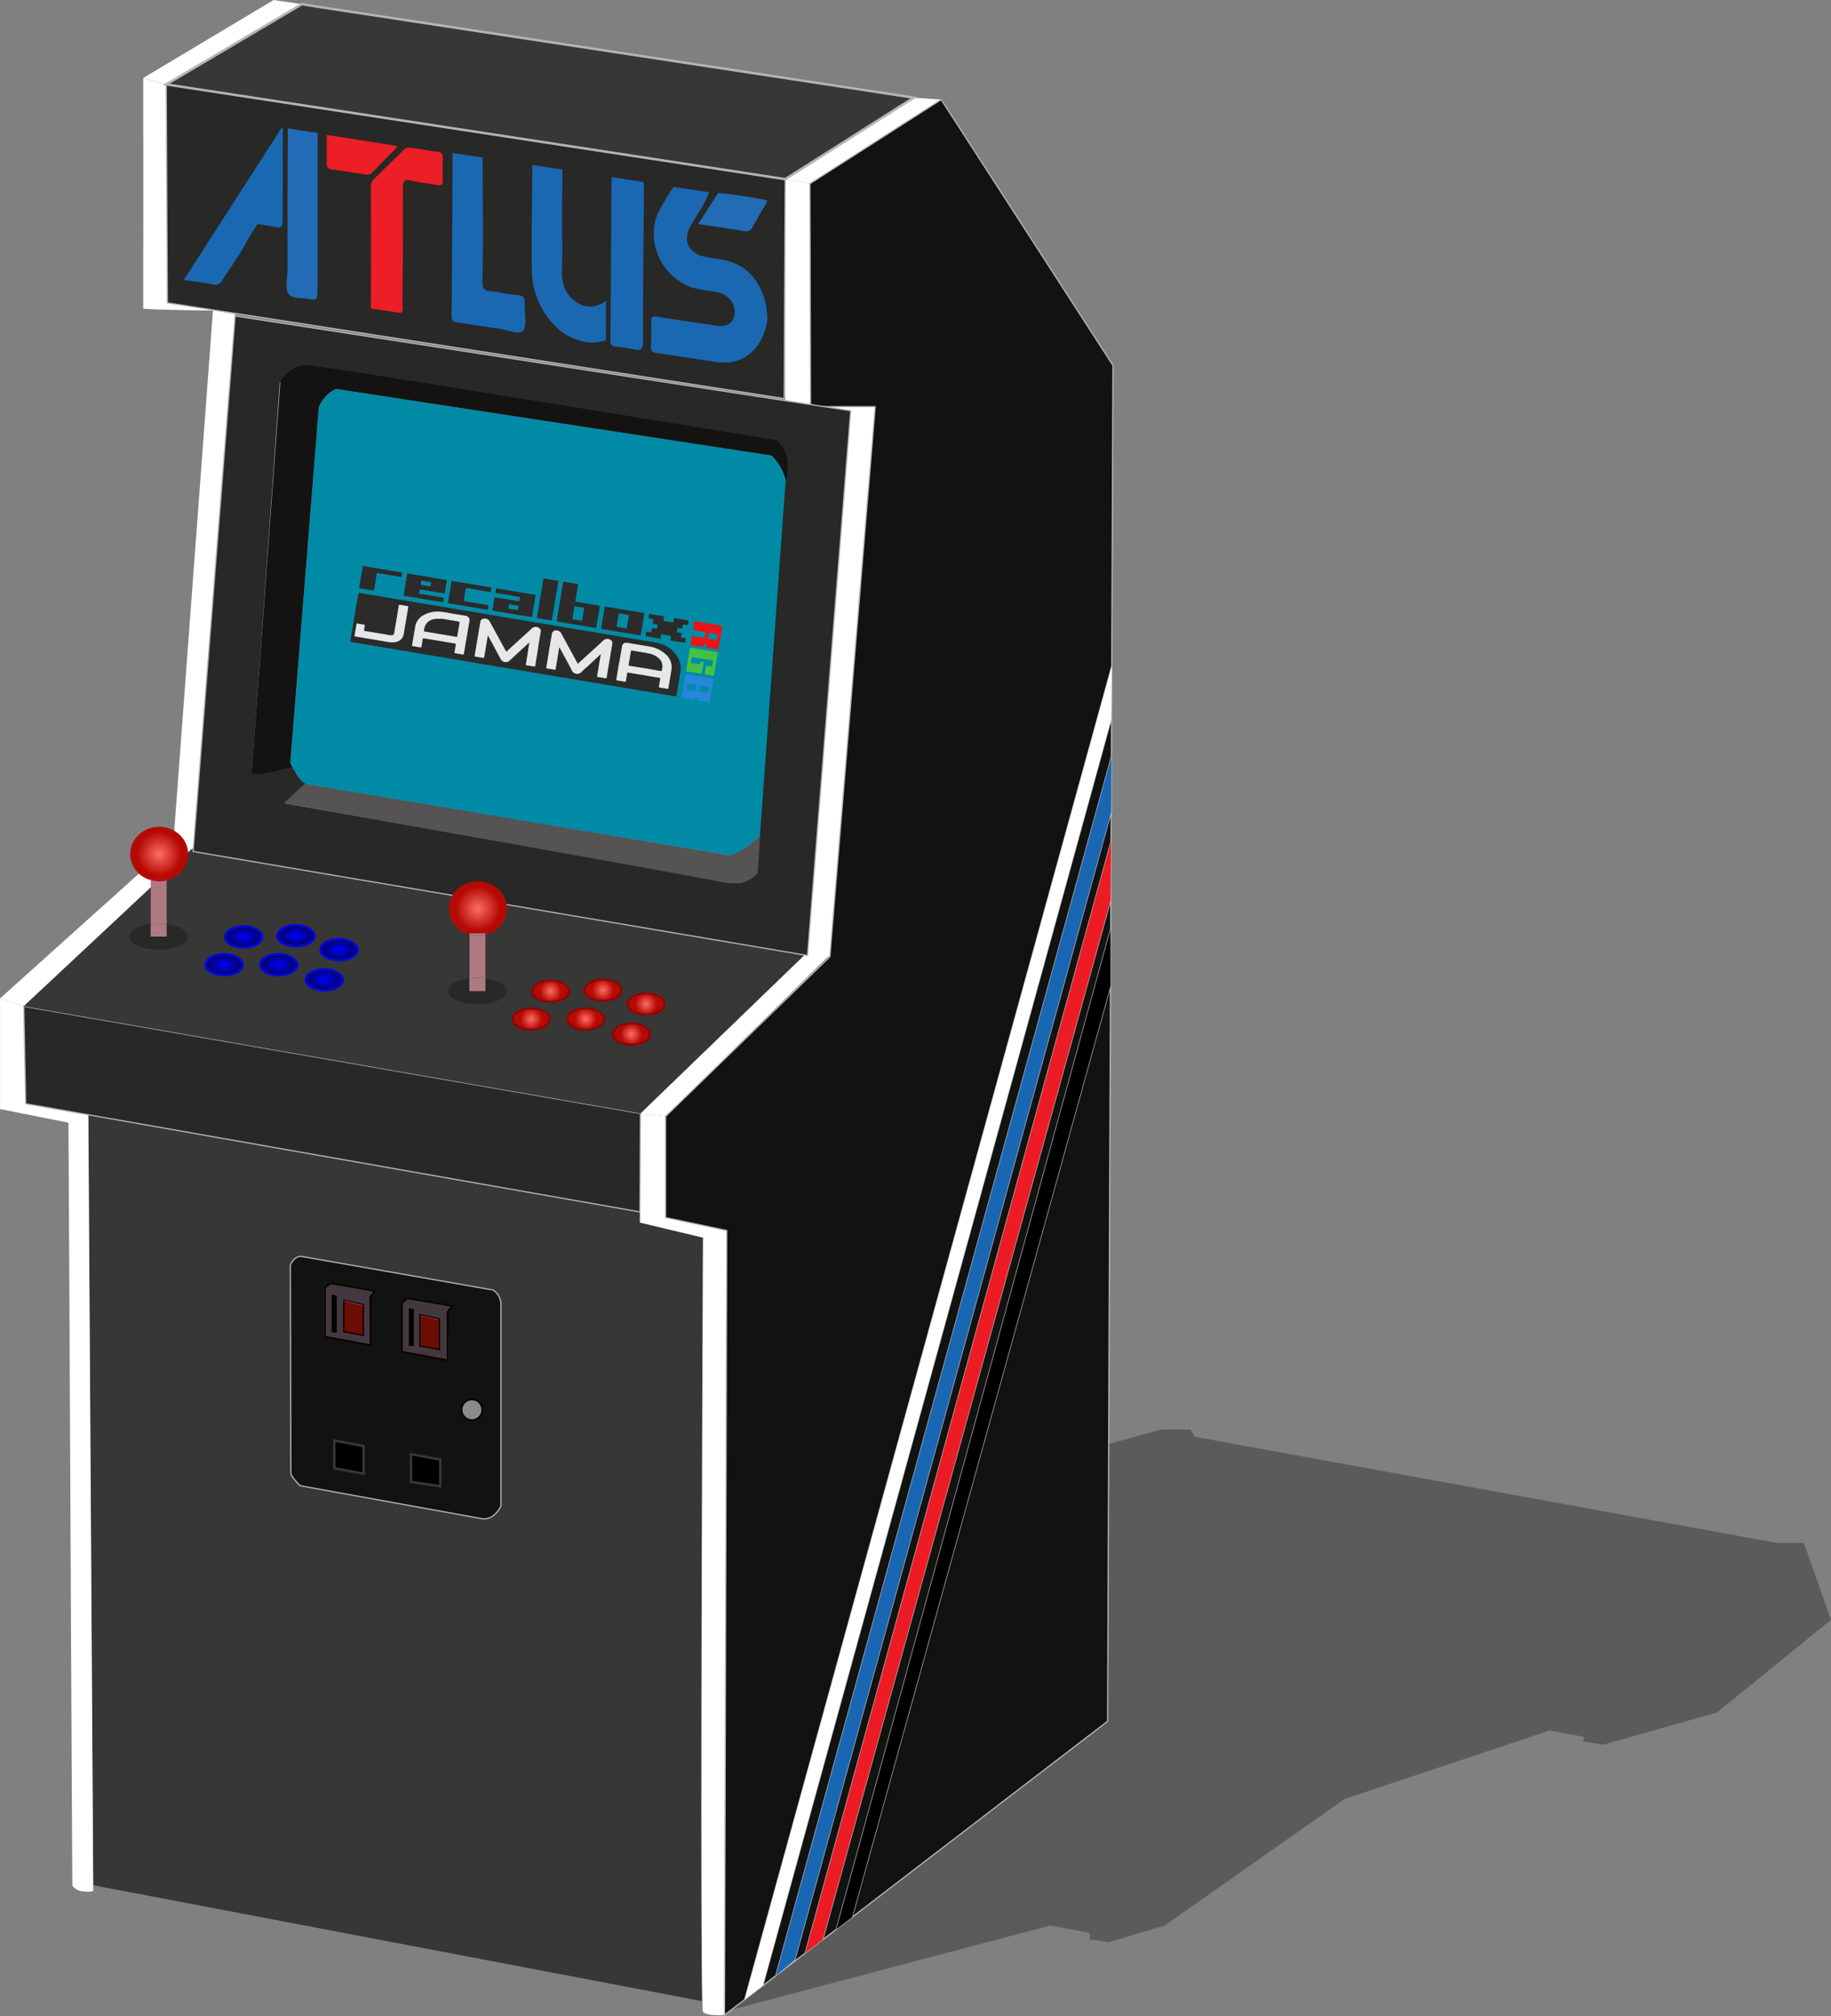 <svg xmlns="http://www.w3.org/2000/svg" xmlns:xlink="http://www.w3.org/1999/xlink" viewBox="0 0 746.51 822.18"><rect x="0" y="0" width="746.51" height="822.18" fill="#808080" stroke="none"/><defs><radialGradient id="bc3bd049-fca9-4616-aae3-66d08adcbd36" cx="121.61" cy="382.1" r="5.66" gradientTransform="matrix(1 0 0 .6 0 152.84)" xlink:href="#af15667a-bc83-402d-9081-c16adfb07761"/><radialGradient id="b7bda3d3-5fc3-4d4d-a2ad-6ce82d605994" cx="217.55" cy="416.02" r="5.66" xlink:href="#b2743d5e-1853-4aac-be45-c5e157f9a90b"/><radialGradient id="a609d6d2-4bf3-4649-ad66-0f6d74695242" cx="195.83" cy="370.99" r="11.47" xlink:href="#b2743d5e-1853-4aac-be45-c5e157f9a90b"/><radialGradient id="af15667a-bc83-402d-9081-c16adfb07761" cx="92.36" cy="393.88" r="5.66" gradientTransform="matrix(1 0 0 .6 0 157.55)" gradientUnits="userSpaceOnUse"><stop offset="0" stop-color="#0000ef"/><stop offset=".15" stop-color="#0000e9"/><stop offset=".34" stop-color="#0101d9"/><stop offset=".56" stop-color="#0101be"/><stop offset=".79" stop-color="#02029a"/><stop offset="1" stop-color="#020282"/></radialGradient><radialGradient id="a6f3c2b9-235a-470a-8225-a24433d422b0" cx="114.61" cy="393.88" r="5.66" xlink:href="#af15667a-bc83-402d-9081-c16adfb07761"/><radialGradient id="a611b5b3-dd23-49ad-84c0-18ac5f972fa9" cx="133.17" cy="400.04" r="5.66" gradientTransform="matrix(1 0 0 .6 0 160.02)" xlink:href="#af15667a-bc83-402d-9081-c16adfb07761"/><radialGradient id="bd22b1fd-123a-4007-a120-375b45b0a916" cx="139.21" cy="387.78" r="5.66" gradientTransform="matrix(1 0 0 .6 0 155.11)" xlink:href="#af15667a-bc83-402d-9081-c16adfb07761"/><radialGradient id="b2743d5e-1853-4aac-be45-c5e157f9a90b" cx="65.88" cy="348.77" r="11.47" gradientUnits="userSpaceOnUse"><stop offset="0" stop-color="#fd6d66"/><stop offset=".78" stop-color="#b50a03"/></radialGradient><radialGradient id="fa5ff937-7752-4d12-bcf7-c952bfb67886" cx="100.32" cy="382.53" r="5.66" gradientTransform="matrix(1 0 0 .6 0 153.01)" xlink:href="#af15667a-bc83-402d-9081-c16adfb07761"/><radialGradient id="b10c4386-a90b-4d7a-9ff2-2c479deed73f" cx="225.51" cy="404.67" r="5.66" xlink:href="#b2743d5e-1853-4aac-be45-c5e157f9a90b"/><radialGradient id="a77a0790-5fcf-4e9d-8e57-f928f090a11e" cx="246.79" cy="404.24" r="5.66" xlink:href="#b2743d5e-1853-4aac-be45-c5e157f9a90b"/><radialGradient id="e6a1b164-7a3d-4959-9b67-cf117dd762ca" cx="264.4" cy="409.93" r="5.66" xlink:href="#b2743d5e-1853-4aac-be45-c5e157f9a90b"/><radialGradient id="fb3351e5-8588-436e-b4a0-4c52c24189a5" cx="258.36" cy="422.19" r="5.66" xlink:href="#b2743d5e-1853-4aac-be45-c5e157f9a90b"/><radialGradient id="a0f436d2-da39-4866-a0c9-b8bc4e312f0a" cx="239.79" cy="416.02" r="5.66" xlink:href="#b2743d5e-1853-4aac-be45-c5e157f9a90b"/><style>.bbc95dba-b0c9-4340-8cfb-870c22f6e9be{fill:#373735}.f3f58b42-2bb9-4ec7-ae43-389a86431fa9{fill:#121211}.a65b6e38-3c8f-46fa-a2da-3b72567117f4,.bf6fd49b-05a4-49fc-8c4b-4b9d841eb814,.e6a84442-b8d4-44fe-b3e9-8b3e83264fd9,.f10e557c-987a-4b33-a074-2f9f6270fdd9,.f3f58b42-2bb9-4ec7-ae43-389a86431fa9{stroke:#b5b5b5}.a014aa7d-d909-4858-9349-48d4eb6b8ce3,.a65b6e38-3c8f-46fa-a2da-3b72567117f4,.bf6fd49b-05a4-49fc-8c4b-4b9d841eb814,.e6a84442-b8d4-44fe-b3e9-8b3e83264fd9,.f10e557c-987a-4b33-a074-2f9f6270fdd9,.f3f58b42-2bb9-4ec7-ae43-389a86431fa9,.f42928de-b422-439a-a3d1-fe8ec17687cc,.f9ab70ce-1455-4895-a78d-752cf3264497{stroke-miterlimit:10}.a65b6e38-3c8f-46fa-a2da-3b72567117f4,.bf6fd49b-05a4-49fc-8c4b-4b9d841eb814,.e6a84442-b8d4-44fe-b3e9-8b3e83264fd9,.f10e557c-987a-4b33-a074-2f9f6270fdd9,.f3f58b42-2bb9-4ec7-ae43-389a86431fa9,.f42928de-b422-439a-a3d1-fe8ec17687cc{stroke-width:.5px}.f9ab70ce-1455-4895-a78d-752cf3264497{fill:#443840}.f42928de-b422-439a-a3d1-fe8ec17687cc,.f9ab70ce-1455-4895-a78d-752cf3264497{stroke:#090000}.f9ab70ce-1455-4895-a78d-752cf3264497{stroke-width:.75px}.f42928de-b422-439a-a3d1-fe8ec17687cc{fill:#6b0c05}.be22a479-714a-46ed-9bf9-666317bdb311{fill:#86382f}.a014aa7d-d909-4858-9349-48d4eb6b8ce3{stroke:#373737}.a9f2838e-467b-421e-bf69-64a96098690f{fill:#fff}.a65b6e38-3c8f-46fa-a2da-3b72567117f4{fill:#dc6e05}.f10e557c-987a-4b33-a074-2f9f6270fdd9{fill:#12e600}.bf6fd49b-05a4-49fc-8c4b-4b9d841eb814{fill:#0b47ce}.e6a84442-b8d4-44fe-b3e9-8b3e83264fd9,.e739e844-f2cb-4111-be83-1af35503bf62{fill:#282826}.a367cc36-59b5-4edc-8901-a99838aa5b20{fill:#ae7a82}.ba5f80fd-db72-4477-ab66-6f6b23bca2a8{fill:url(#b2743d5e-1853-4aac-be45-c5e157f9a90b)}.a2c93a98-a6db-4507-a586-926006bb641c{fill:url(#a609d6d2-4bf3-4649-ad66-0f6d74695242)}.fa865996-c6ad-4fd0-b448-05faa895c796{fill:#0000ef}.b97bc9a8-3e17-4eb9-b82c-4b9bef77fe32{fill:#930303}.a19b0880-2ac1-43c0-a867-b033c27486aa{fill:#e7e7e7}.a670361b-3258-41cf-be38-d07853f4144f{fill:#2c2b29}.afabb899-cc53-4fc3-8b49-4a1e94bb25f2{fill:#1a68b2}.a7736b22-0734-4438-83ff-e461b25234b4{fill:#216cb5}</style></defs><g id="ba9a1f18-e4f7-42ab-a829-7f136aacd304" data-name="Calque 1"><path id="fb862a3d-2247-4604-b6f3-0d9f06f9744a" data-name="ombre" style="opacity:.5;fill:#373735" d="m452.03 588.79 21.51-5.91H485.41l1.58 2.96 237.36 43.3h11.08l11.07 31.39-46.41 37.71-46.42 13.19-8.18-1.32.27-1.85-13.98-2.63-83.6 27.95-73.32 51.57-22.83 6.82-7.77-1.16v-2.63l-16.08-3.03-129.99 34.37 153.84-230.73z"/><g id="bfc5cf0f-a401-434d-a62f-cb778f896cff" data-name="bottom"><path class="bbc95dba-b0c9-4340-8cfb-870c22f6e9be" d="m36 454.56 224.9 39.62v4.35l25.72 6.13-.4 311.34-248.24-47.27L36 454.56z"/><path class="f3f58b42-2bb9-4ec7-ae43-389a86431fa9" d="m202 526.54-78.38-13.74c-3 .19-4.26 3.56-4.26 3.56l.2 85c.69 2.18 3.86 5 3.86 5l74.27 13.46c5.14.49 7.52-5.25 7.52-5.25v-82.69a7.12 7.12 0 0 0-3.21-5.34zm-49.9 22.55-18.69-3.46v-20l2.27-1.88 18.1 3.07-1.78 2.69zm31.45 6.13-18.69-3.46v-20l2.27-1.87 18.1 3.06-1.78 2.67z" transform="translate(-.98 -.52)"/><path class="f9ab70ce-1455-4895-a78d-752cf3264497" d="m134.7 523.25-2.27 1.88v19.98l18.69 3.46-.1-19.58 1.78-2.67-18.1-3.07zM166.15 529.38l-2.27 1.88v19.98l18.69 3.46-.1-19.58 1.78-2.67-18.1-3.07z"/><path class="f42928de-b422-439a-a3d1-fe8ec17687cc" d="M140.14 543.03v-12.85l8.01 1.78v12.56l-8.01-1.49zM171.2 548.87v-12.86l8.01 1.78v12.56l-8.01-1.48z"/><path d="M135.23 543.16v-15.23l2.05.4v15.16l-2.05-.33zM166.68 548.7v-15.23l2.04.4v15.16l-2.04-.33z"/><path class="be22a479-714a-46ed-9bf9-666317bdb311" d="M140.4 530.69v-.35l7.47 1.8.01.43-7.48-1.88zM171.46 536.62v-.29l7.47 1.64.01.35-7.48-1.7z"/><circle cx="192.4" cy="574.85" r="4.25" style="fill:#8b8b8b;stroke-width:.75px;stroke:#090000;stroke-miterlimit:10"/><path class="a014aa7d-d909-4858-9349-48d4eb6b8ce3" d="M136.29 598.71v-11.27l11.96 2.18v11.3l-11.96-2.21zM167.54 604.25v-11.27l11.96 2.17v10.88l-11.96-1.78z"/></g><g id="ac0a5350-0259-458b-947f-ede5da7ab7c8" data-name="t molding"><path class="a9f2838e-467b-421e-bf69-64a96098690f" d="m11.46 450.59-.79-39.76L1 407.66v45.1l27.89 5.54c.59 103.55 1 207.6 1.58 311.15a6.18 6.18 0 0 0 3.53 2.19 12.58 12.58 0 0 0 5 0l-2-316.56zM272.36 497v-41.27l-10.28-1.19-.2 44.51 25.71 6.13s-1.51 313.85 0 315.69 8.77 1.32 8.77 1.32l.93-319.91z" transform="translate(-.98 -.52)"/><path class="a9f2838e-467b-421e-bf69-64a96098690f" d="m78.72 346.42-8.15-1.3 16.26-218.56 9.04 1.5-17.15 218.36zM329.24 388.85l9.1 1.28 18.49-224.31h-26.37l-.26-90.92-10.06-1.84v94.84l6.04 1.09h20.27l-17.21 219.86z"/><path class="a9f2838e-467b-421e-bf69-64a96098690f" d="M88.49 127.19s-28.17-.35-29.11-.85c0-31.21.06-62.83 0-94l9.36 2.64.48 89.02z" transform="translate(-.98 -.52)"/><g id="e60b0446-a607-4080-8d8b-5e6897e0537c" data-name="clair"><path class="a9f2838e-467b-421e-bf69-64a96098690f" d="m0 407.14 9.69 3.17L78 346.25l-8.11-1.94L0 407.14zM261.1 454.02l10.28 1.19 66.96-65.87-8.62-1.6-68.62 66.28zM111.56 0 58.42 31.78l9.36 2.64L120.36 3.3l2.74-1.62-2.57-.36L111.56 0zM383.74 40.62l-11.21-.8-52.39 33.24 10.06 1.84 53.54-34.28z"/></g></g><g id="a5bf2482-66e6-4898-b019-664c46617e2d" data-name="side"><path class="f3f58b42-2bb9-4ec7-ae43-389a86431fa9" d="m453.13 308.64.63-159.63-70.02-108.39L330.2 74.9l.26 90.92h26.37l-18.49 224.31-66.96 65.08v41.27l24.93 5.28-.93 319.91 8.25-6.32 149.65-543.7-.21 21.51-142.1 516.55-1.61 1.24 6.94-5.32 136.83-496.99zM324.06 799.15l-7.76 6.48 11.99-9.2 124.7-453.24.05-12.13-128.98 468.09zM335.43 790.95l-1.32 1.02 6.87-5.27 111.79-407.64v21.25l.22-57.12-.22 24-117.34 423.76zM343 785.15l108.58-83.28 1.18-299.85L347.4 781.78l-4.4 3.37z"/><path style="fill:#bf0000;stroke-width:.5px;stroke-miterlimit:10;stroke:#b5b5b5" d="m303.63 815.35 5.73-4.4-5.73 4.4z"/><path class="a9f2838e-467b-421e-bf69-64a96098690f" d="m453.07 293.16.21-21.51-149.65 543.7 5.73-4.4 1.61-1.24 142.1-516.55z"/><path class="a65b6e38-3c8f-46fa-a2da-3b72567117f4" d="M453.13 330.74v-22.1l-.09 22.42.09-.32zM316.3 805.63z"/><path style="fill:#1967b3" d="m453.04 331.06.09-22.42L316.3 805.63l7.76-6.48 128.98-468.09z"/><path class="f10e557c-987a-4b33-a074-2f9f6270fdd9" d="M452.99 343.19zM328.29 796.43l5.82-4.46-5.82 4.46z"/><path style="fill:#ed1c24" d="m334.11 791.97 1.32-1.02 117.34-423.76.22-24-124.7 453.24 5.82-4.46z"/><path class="bf6fd49b-05a4-49fc-8c4b-4b9d841eb814" d="m340.98 786.7 2.02-1.55-2.02 1.55zM452.77 402v-1.69l-.01 1.71.01-.02z"/><path d="m340.98 786.7 2.02-1.55 4.4-3.37 105.36-379.76.01-1.71v-21.25L340.98 786.7z"/></g><g id="ac66f40e-cdd7-4bca-9f93-d156414e0c2c" data-name="panel"><path class="e6a84442-b8d4-44fe-b3e9-8b3e83264fd9" d="m10.48 450.07 250.42 44.11.2-40.16L9.69 410.31l.79 39.76z"/><path class="bbc95dba-b0c9-4340-8cfb-870c22f6e9be" d="m79.37 345.21-69.68 65.1 251.41 43.71 68.62-66.28-250.35-42.53z"/></g><g id="a0faa044-c689-46b5-9c29-b4112930a671" data-name="ecran"><path class="e6a84442-b8d4-44fe-b3e9-8b3e83264fd9" d="M96.84 129.36 79.7 347.72l250.52 42.43L347.82 168zm224.28 67.76c0 .2-.29.32-.48.49l-10.43 144.83a35.43 35.43 0 0 1-4.3 3.78l1.4.29v10.7s-1.4 4.75-11.08 2.64c-11.19-2.44-178.55-31.91-178.55-31.91l8.72-6.78v-1.39s-2.46.52-6-7l-12.48 2.77h-4l11.34-158.77s4-6.85 10.81-6.59 191.16 30.59 191.16 30.59 6.17 1.07 3.89 16.35z" transform="translate(-.98 -.52)"/><path d="M317.28 180S133 149.66 126.12 149.4s-10.81 6.6-10.81 6.6l-11.74 160.08h4.35l12.29-2.68c-.1-.23-.74-1.57-.85-1.8L131 166.54s2.11-5.54 7.12-7.38l177.49 27.16a20.77 20.77 0 0 1 5.11 9.76l-.05.75c.19-.17.62.66.66.47 3.23-14.06-4.05-17.3-4.05-17.3z" transform="translate(-.98 -.52)" style="fill:#151312"/><path d="m125.32 320-8.56 8s164.63 29.3 178.61 32.24c10.36 2.17 14.43-3.58 14.43-3.58l.61-7.37.39-7.71-4.89 3.84a20.85 20.85 0 0 1-7.73 3.87z" transform="translate(-.98 -.52)" style="fill:#555353"/><path d="M319.5 197.81c.45-.36.83-.69 1.14-1l.66-.52a20.31 20.31 0 0 0-5.72-10l-177.49-27.13c-5 1.84-7.12 7.38-7.12 7.38L119.36 311.6l.32.66c3.54 7.52 6.28 8 6.28 8l.44.08 171.78 28.93a20.85 20.85 0 0 0 7.73-3.87c2.57-1.91 4.89-3.84 4.89-3.84l10.5-145.29c-.44.46-1.05.96-1.8 1.54zM143.83 302.35z" transform="translate(-.98 -.52)" style="fill:#008aa6"/></g><g id="afe05c64-1934-49a9-bd93-8b56ba51a43d" data-name="top"><path id="e4d2ddfa-c1ab-467e-8675-243a8764d4f6" data-name="marquee" class="e6a84442-b8d4-44fe-b3e9-8b3e83264fd9" d="m68.24 123.5 251.47 39.03.43-89.47L67.78 34.42l.46 89.08z"/><path style="stroke-miterlimit:10;stroke:#b5b5b5;fill:#373735" d="m128.84 2.64-5.74-.96-55.32 32.74 252.36 38.64 52.39-33.24L128.84 2.64z"/></g><g id="a1b90a9f-dd43-485d-9c47-02b0ce191244" data-name="stickp1"><path class="e739e844-f2cb-4111-be83-1af35503bf62" d="M68.92 377.27v5.16H62.4v-5.16c-5.06.64-8.77 2.7-8.77 5.16 0 3 5.38 5.35 12 5.35s12-2.39 12-5.35c.06-2.43-3.63-4.52-8.71-5.16z" transform="translate(-.98 -.52)"/><path class="a367cc36-59b5-4edc-8901-a99838aa5b20" d="M68.92 377.27v-17.78a12.18 12.18 0 0 1-3 .39 12.4 12.4 0 0 1-3.48-.49v17.88a26.67 26.67 0 0 1 6.52 0z" transform="translate(-.98 -.52)"/><path class="a367cc36-59b5-4edc-8901-a99838aa5b20" d="M68.92 382.43v-5.16a26.67 26.67 0 0 0-6.52 0v5.16z" transform="translate(-.98 -.52)"/><path class="ba5f80fd-db72-4477-ab66-6f6b23bca2a8" d="M68.92 358.89v.6a11.24 11.24 0 0 0 8.77-10.72c0-6.14-5.29-11.11-11.81-11.11s-11.82 5-11.82 11.11a11.22 11.22 0 0 0 8.34 10.62v-.5z" transform="translate(-.98 -.52)"/><path class="a367cc36-59b5-4edc-8901-a99838aa5b20" d="M68.92 359.49v-.6H62.4v.5a12.4 12.4 0 0 0 3.48.49 12.18 12.18 0 0 0 3.04-.39z" transform="translate(-.98 -.52)"/><path class="ba5f80fd-db72-4477-ab66-6f6b23bca2a8" d="M68.92 359.49v-.6H62.4v.5a12.4 12.4 0 0 0 3.48.49 12.18 12.18 0 0 0 3.04-.39z" transform="translate(-.98 -.52)"/></g><g id="b9cd5b0d-bb49-4a20-bd81-b0ae778e0d85" data-name="stickp2"><path class="e739e844-f2cb-4111-be83-1af35503bf62" d="M198.88 399.49v5.16h-6.53v-5.16c-5 .64-8.77 2.7-8.77 5.16 0 3 5.39 5.35 12 5.35s12-2.39 12-5.35c.07-2.46-3.64-4.52-8.7-5.16z" transform="translate(-.98 -.52)"/><path class="a367cc36-59b5-4edc-8901-a99838aa5b20" d="M198.88 399.49v-17.78a12.2 12.2 0 0 1-3 .39 12.83 12.83 0 0 1-3.48-.49v17.88a26.75 26.75 0 0 1 6.53 0z" transform="translate(-.98 -.52)"/><path class="a367cc36-59b5-4edc-8901-a99838aa5b20" d="M198.88 404.65v-5.16a26.75 26.75 0 0 0-6.53 0v5.16z" transform="translate(-.98 -.52)"/><path class="a2c93a98-a6db-4507-a586-926006bb641c" d="M198.88 381.11v.6a11.24 11.24 0 0 0 8.77-10.71c0-6.14-5.29-11.11-11.82-11.11S184 364.85 184 371a11.22 11.22 0 0 0 8.34 10.62v-.5z" transform="translate(-.98 -.52)"/><path class="a367cc36-59b5-4edc-8901-a99838aa5b20" d="M198.88 381.71v-.6h-6.53v.5a12.83 12.83 0 0 0 3.48.49 12.2 12.2 0 0 0 3.05-.39z" transform="translate(-.98 -.52)"/><path class="a2c93a98-a6db-4507-a586-926006bb641c" d="M198.88 381.71v-.6h-6.53v.5a12.83 12.83 0 0 0 3.48.49 12.2 12.2 0 0 0 3.05-.39z" transform="translate(-.98 -.52)"/></g><g id="f4c58860-1629-4b88-afe0-655f0514bdd0" data-name="boutons P1"><g id="e8a59ee6-0a6b-41dc-8333-1cfae022c996" data-name="4"><path class="fa865996-c6ad-4fd0-b448-05faa895c796" d="M92.54 389.14c-3.86 0-8.12 1.53-8.12 4.87 0 2.95 4.1 4.62 7.94 4.62 4.11 0 8-1.73 8-4.88-.04-2.35-3.88-4.61-7.82-4.61zm-.18 8.63c-3.86 0-7-1.74-7-3.89s3.13-3.89 7-3.89 7 1.74 7 3.89-3.14 3.89-7 3.89z" transform="translate(-.98 -.52)"/><path d="M92.36 390c-3.86 0-7 1.74-7 3.89s3.13 3.89 7 3.89 7-1.74 7-3.89-3.14-3.89-7-3.89z" transform="translate(-.98 -.52)" style="fill:url(#af15667a-bc83-402d-9081-c16adfb07761)"/></g><g id="a137d764-1950-4ca0-89ff-82d30c842c86" data-name="5"><path class="fa865996-c6ad-4fd0-b448-05faa895c796" d="M114.79 389.14c-3.86 0-8.12 1.53-8.12 4.87 0 2.95 4.1 4.62 7.94 4.62 4.11 0 8-1.73 8-4.88-.04-2.35-3.88-4.61-7.82-4.61zm-.18 8.63c-3.86 0-7-1.74-7-3.89s3.13-3.89 7-3.89 7 1.74 7 3.89-3.14 3.89-7 3.89z" transform="translate(-.98 -.52)"/><path d="M114.61 390c-3.86 0-7 1.74-7 3.89s3.13 3.89 7 3.89 7-1.74 7-3.89-3.14-3.89-7-3.89z" transform="translate(-.98 -.52)" style="fill:url(#a6f3c2b9-235a-470a-8225-a24433d422b0)"/></g><g id="abbf2ec8-6aec-4810-a9fe-a724511331fc" data-name="6"><path class="fa865996-c6ad-4fd0-b448-05faa895c796" d="M133.35 395.3c-3.86 0-8.13 1.53-8.13 4.87 0 3 4.11 4.62 7.95 4.62 4.1 0 8-1.73 8-4.88-.04-2.35-3.88-4.61-7.82-4.61zm-.18 8.63c-3.86 0-7-1.74-7-3.89s3.13-3.89 7-3.89 7 1.74 7 3.89-3.17 3.89-7 3.89z" transform="translate(-.98 -.52)"/><path d="M133.17 396.15c-3.86 0-7 1.74-7 3.89s3.13 3.89 7 3.89 7-1.74 7-3.89-3.17-3.89-7-3.89z" transform="translate(-.98 -.52)" style="fill:url(#a611b5b3-dd23-49ad-84c0-18ac5f972fa9)"/></g><g id="f122b354-86f8-4dd3-81eb-6f8127251643" data-name="3"><path class="fa865996-c6ad-4fd0-b448-05faa895c796" d="M139.39 383c-3.86 0-8.13 1.53-8.13 4.88 0 2.95 4.11 4.61 8 4.61 4.1 0 8-1.73 8-4.88-.09-2.31-3.93-4.61-7.87-4.61zm-.18 8.63c-3.86 0-7-1.74-7-3.89s3.13-3.89 7-3.89 7 1.75 7 3.89-3.14 3.93-7 3.93z" transform="translate(-.98 -.52)"/><path d="M139.21 383.89c-3.86 0-7 1.75-7 3.89s3.13 3.89 7 3.89 7-1.74 7-3.89-3.14-3.89-7-3.89z" transform="translate(-.98 -.52)" style="fill:url(#bd22b1fd-123a-4007-a120-375b45b0a916)"/></g><g id="a705a67e-dbf4-4f16-ae78-08fcfa0c20a1" data-name="2"><path class="fa865996-c6ad-4fd0-b448-05faa895c796" d="M121.79 377.35c-3.86 0-8.12 1.53-8.12 4.88 0 2.95 4.1 4.61 7.94 4.61 4.11 0 8-1.73 8-4.88-.04-2.34-3.88-4.61-7.82-4.61zm-.18 8.64c-3.86 0-7-1.74-7-3.89s3.13-3.89 7-3.89 7 1.74 7 3.89-3.14 3.9-7 3.9z" transform="translate(-.98 -.52)"/><path d="M121.61 378.21c-3.86 0-7 1.74-7 3.89s3.13 3.89 7 3.89 7-1.74 7-3.89-3.14-3.89-7-3.89z" transform="translate(-.98 -.52)" style="fill:url(#bc3bd049-fca9-4616-aae3-66d08adcbd36)"/></g><g id="be917832-e2aa-4b1a-9fb5-88638f32e0b7" data-name="1"><path class="fa865996-c6ad-4fd0-b448-05faa895c796" d="M100.5 377.78c-3.86 0-8.13 1.53-8.13 4.88 0 2.95 4.11 4.62 7.95 4.62 4.1 0 8-1.73 8-4.88-.04-2.35-3.88-4.62-7.82-4.62zm-.18 8.64c-3.86 0-7-1.74-7-3.89s3.13-3.89 7-3.89 7 1.74 7 3.89-3.14 3.89-7 3.89z" transform="translate(-.98 -.52)"/><path d="M100.32 378.64c-3.86 0-7 1.74-7 3.89s3.13 3.89 7 3.89 7-1.74 7-3.89-3.14-3.89-7-3.89z" transform="translate(-.98 -.52)" style="fill:url(#fa5ff937-7752-4d12-bcf7-c952bfb67886)"/></g></g><g id="f154e243-cdd7-45d6-90cf-ce66977f0ebb" data-name="boutons P2"><g id="acde7b3a-f316-40ef-a740-6632d8e2edd4" data-name="1"><path class="b97bc9a8-3e17-4eb9-b82c-4b9bef77fe32" d="M225.69 399.93c-3.86 0-8.13 1.53-8.13 4.87 0 2.95 4.11 4.62 7.95 4.62 4.1 0 8-1.73 8-4.88-.04-2.35-3.88-4.61-7.82-4.61zm-.18 8.63c-3.86 0-7-1.74-7-3.89s3.13-3.89 7-3.89 7 1.74 7 3.89-3.14 3.89-7 3.89z" transform="translate(-.98 -.52)"/><path d="M225.51 400.78c-3.86 0-7 1.74-7 3.89s3.13 3.89 7 3.89 7-1.74 7-3.89-3.14-3.89-7-3.89z" transform="translate(-.98 -.52)" style="fill:url(#b10c4386-a90b-4d7a-9ff2-2c479deed73f)"/></g><g id="a7030e83-7fea-4ec4-bca7-da5aaeec0047" data-name="2"><path class="b97bc9a8-3e17-4eb9-b82c-4b9bef77fe32" d="M247 399.49c-3.86 0-8.13 1.54-8.13 4.88 0 2.95 4.11 4.62 7.95 4.62 4.1 0 8-1.73 8-4.88-.07-2.35-3.91-4.62-7.82-4.62zm-.18 8.64c-3.86 0-7-1.74-7-3.89s3.13-3.89 7-3.89 7 1.74 7 3.89-3.17 3.89-7.03 3.89z" transform="translate(-.98 -.52)"/><path d="M246.79 400.35c-3.86 0-7 1.74-7 3.89s3.13 3.89 7 3.89 7-1.74 7-3.89-3.14-3.89-7-3.89z" transform="translate(-.98 -.52)" style="fill:url(#a77a0790-5fcf-4e9d-8e57-f928f090a11e)"/></g><g id="b54194de-e545-422d-a3c9-4b15af3c253c" data-name="3"><path class="b97bc9a8-3e17-4eb9-b82c-4b9bef77fe32" d="M264.58 405.18c-3.86 0-8.12 1.53-8.12 4.88 0 2.95 4.1 4.61 7.94 4.61 4.1 0 8-1.73 8-4.88-.04-2.35-3.88-4.61-7.82-4.61zm-.18 8.64c-3.86 0-7-1.75-7-3.89s3.13-3.89 7-3.89 7 1.74 7 3.89-3.14 3.89-7 3.89z" transform="translate(-.98 -.52)"/><path d="M264.4 406c-3.86 0-7 1.74-7 3.89s3.13 3.89 7 3.89 7-1.75 7-3.89-3.14-3.89-7-3.89z" transform="translate(-.98 -.52)" style="fill:url(#e6a1b164-7a3d-4959-9b67-cf117dd762ca)"/></g><g id="aabcc2a3-48e7-422c-aea5-4e8475db803f" data-name="4"><path class="b97bc9a8-3e17-4eb9-b82c-4b9bef77fe32" d="M258.54 417.44c-3.86 0-8.13 1.53-8.13 4.88 0 2.95 4.11 4.61 8 4.61 4.1 0 8-1.73 8-4.88-.09-2.35-3.93-4.61-7.87-4.61zm-.18 8.64c-3.86 0-7-1.75-7-3.89s3.13-3.89 7-3.89 7 1.74 7 3.89-3.14 3.89-7 3.89z" transform="translate(-.98 -.52)"/><path d="M258.36 418.3c-3.86 0-7 1.74-7 3.89s3.13 3.89 7 3.89 7-1.75 7-3.89-3.14-3.89-7-3.89z" transform="translate(-.98 -.52)" style="fill:url(#fb3351e5-8588-436e-b4a0-4c52c24189a5)"/></g><g id="f2bc55a4-238d-4869-b1af-8536c599ce59" data-name="5"><path class="b97bc9a8-3e17-4eb9-b82c-4b9bef77fe32" d="M240 411.28c-3.86 0-8.13 1.53-8.13 4.88 0 2.95 4.11 4.61 7.95 4.61 4.1 0 8-1.73 8-4.88-.07-2.35-3.91-4.61-7.82-4.61zm-.18 8.63c-3.86 0-7-1.74-7-3.89s3.13-3.89 7-3.89 7 1.75 7 3.89-3.17 3.89-7.03 3.89z" transform="translate(-.98 -.52)"/><path d="M239.79 412.13c-3.86 0-7 1.75-7 3.89s3.13 3.89 7 3.89 7-1.74 7-3.89-3.14-3.89-7-3.89z" transform="translate(-.98 -.52)" style="fill:url(#a0f436d2-da39-4866-a0c9-b8bc4e312f0a)"/></g><g id="a3758dc6-a163-43cc-8e3f-0ca68cc3c601" data-name="6"><path class="b97bc9a8-3e17-4eb9-b82c-4b9bef77fe32" d="M217.73 411.28c-3.86 0-8.13 1.53-8.13 4.88 0 2.95 4.11 4.61 8 4.61 4.1 0 8-1.73 8-4.88-.09-2.35-3.93-4.61-7.87-4.61zm-.18 8.63c-3.86 0-7-1.74-7-3.89s3.13-3.89 7-3.89 7 1.75 7 3.89-3.14 3.89-7 3.89z" transform="translate(-.98 -.52)"/><path d="M217.55 412.13c-3.86 0-7 1.75-7 3.89s3.13 3.89 7 3.89 7-1.74 7-3.89-3.14-3.89-7-3.89z" transform="translate(-.98 -.52)" style="fill:url(#b7bda3d3-5fc3-4d4d-a2ad-6ce82d605994)"/></g></g><path class="a19b0880-2ac1-43c0-a867-b033c27486aa" d="M228.57 237.19v.07l-5.92-1v-.08zM236.56 238.53a.13.13 0 0 0 0 .06l-5.72-1v-.06z" transform="translate(-.98 -.52)"/><path class="a670361b-3258-41cf-be38-d07853f4144f" d="m210.17 273.38-65.56-11c-.87-.14-.87-.14-.74-.92.25-1.54.47-3.08.75-4.61.78-4.31 1.48-8.63 2.22-12.95.09-.48.22-1 .29-1.44 0-.18.12-.23.31-.19l.75.13 119.31 19.98a16.13 16.13 0 0 1 4.69 1.42 11.54 11.54 0 0 1 5.67 5.9 8.36 8.36 0 0 1 .63 3.88c0 .38-.08.76-.15 1.14l-1.56 9.36c-.07.39-.13.42-.54.36l-40.11-6.72zm14.68-7.7c-.4 2.35-.79 4.71-1.19 7.07 0 .23 0 .34.3.38 1 .15 1.95.32 2.93.49.51.09.51.09.59-.37q.69-4.22 1.4-8.43c0-.08 0-.21.12-.22s.13.1.17.17c1.69 3.14 3.43 6.26 5.06 9.42a2.38 2.38 0 0 0 3.55.6c.9-.94 1.91-1.79 2.87-2.68l4.89-4.53c.08-.07.15-.22.26-.17s0 .2 0 .31v.12c-.47 2.79-.93 5.58-1.4 8.37 0 .25 0 .35.31.4 1 .16 2 .32 3.06.51.34.07.45 0 .49-.32l2.32-13.83a1.32 1.32 0 0 0-.25-1 2.34 2.34 0 0 0-3.26-.37l-2.16 2-8.12 7.4c-.25.23-.28.22-.45-.08-2.2-4.06-4.42-8.11-6.61-12.17a2.14 2.14 0 0 0-1.43-1.06A1.74 1.74 0 0 0 226 259zm-4.51-.71c.38-2.31.76-4.61 1.16-6.92a1.32 1.32 0 0 0-.45-1.21 2.4 2.4 0 0 0-3.17 0c-2.39 2.24-4.82 4.43-7.24 6.63l-2.95 2.7c-.13.12-.23.25-.37 0l-3.44-6.31c-1.1-2-2.19-4-3.3-6a2.24 2.24 0 0 0-2.21-1 1.52 1.52 0 0 0-1.5 1.37q-1.16 6.86-2.3 13.71c0 .28.05.37.35.41 1 .15 2 .32 3 .5.44.07.45.08.51-.3.46-2.73.91-5.46 1.37-8.19 0-.13 0-.27.06-.4s0-.16.11-.17.1.08.13.14.18.34.28.51c1.63 3 3.29 6 4.88 9.07a2.34 2.34 0 0 0 3.35.6c.47-.47 1-.91 1.48-1.37l6.5-6c.06-.05.09-.14.19-.11s.07.14.06.22c-.14.81-.28 1.62-.41 2.44-.35 2.06-.69 4.13-1 6.2 0 .22 0 .32.29.36l3 .5c.44.07.45.07.52-.31q.51-3.6 1.1-7.04zm33.15 5.67c-.38 2.28-.76 4.57-1.15 6.85-.06.31.06.41.38.45 1 .16 2 .32 3 .5.33.07.45 0 .5-.31.16-1 .35-2.08.51-3.12 0-.23.12-.33.4-.28l12.77 2.14c.33.05.39.18.34.45-.18 1-.34 2.08-.53 3.12-.05.25 0 .35.32.4 1 .15 2 .32 3 .49.45.07.46.07.53-.34l1.22-7.32a6.88 6.88 0 0 0-2.51-6.52 12.61 12.61 0 0 0-6.36-3c-2.38-.41-4.76-.8-7.13-1.19-.72-.12-1.45-.26-2.17-.35a1.6 1.6 0 0 0-1.91 1.29c-.46 2.27-.83 4.5-1.21 6.74zm-62.24-10.42 1.14-6.79a1.24 1.24 0 0 0 0-.47 1.91 1.91 0 0 0-1.63-1.33c-1.55-.26-3.1-.53-4.65-.77-1.84-.3-3.66-.71-5.51-.87a11.55 11.55 0 0 0-7 1.39 6.55 6.55 0 0 0-3.37 4.67q-.63 3.74-1.25 7.47c-.07.4-.07.4.36.47 1 .17 2 .32 2.93.5.33.06.45 0 .5-.31.15-1 .34-2.06.5-3.09 0-.29.17-.35.48-.3l12.67 2.12c.34 0 .42.16.37.46-.19 1-.35 2.08-.54 3.11 0 .26 0 .36.32.4 1 .16 2 .32 3 .51.33.06.44 0 .49-.32.42-2.28.81-4.57 1.19-6.85zm-38.3 1 6.47 1.08a7.76 7.76 0 0 0 2.76 0 3.93 3.93 0 0 0 3.34-2.92c.64-3.78 1.26-7.55 1.9-11.33.05-.27 0-.37-.33-.42-1-.15-2-.32-3-.5-.36-.07-.46 0-.51.33q-.92 5.58-1.86 11.15a1.08 1.08 0 0 1-1.24.95 4.41 4.41 0 0 1-.73-.08c-1-.18-2-.37-3.06-.54l-7-1.15c-.28-.05-.35-.15-.31-.38.11-.59.19-1.18.31-1.76.06-.28 0-.4-.35-.45-.84-.13-1.68-.26-2.52-.42-.34-.07-.44 0-.49.32-.24 1.49-.49 3-.74 4.45-.07.42-.07.42.42.5zM230.83 237.63l5.72 1c.15.09.15.2.13.35-.37 2.17-.73 4.34-1.11 6.51 0 .29 0 .38.34.43 3.09.5 6.18 1 9.27 1.54.32.05.34.16.31.44-.06.67-.23 1.33-.32 2-.22 1.55-.54 3.09-.8 4.63-.1.59-.17 1.19-.26 1.78 0 .2-.12.31-.4.26L228.57 254c-.65-.11-.65-.11-.56-.68q1.29-7.69 2.57-15.38c.02-.15.02-.31.25-.31zm3.94 12.7c-.13.78-.25 1.56-.39 2.34-.05.27 0 .38.33.43 1.06.16 2.11.34 3.16.53.32.06.44 0 .49-.31.25-1.55.51-3.1.78-4.66 0-.24 0-.34-.31-.38q-1.62-.25-3.24-.54c-.28-.05-.39 0-.43.27-.16.78-.26 1.55-.39 2.32zM255.63 249.17c2.55.43 5.09.86 7.64 1.27.34.06.42.17.37.47q-.7 4.14-1.39 8.3c-.07.37-.1.4-.52.33L246.38 257c-.27-.05-.34-.16-.3-.39q.72-4.21 1.41-8.43c0-.28.18-.33.47-.28 2.55.44 5.11.86 7.67 1.29zm1.31 4.88c.14-.8.27-1.6.41-2.4 0-.23 0-.36-.3-.4l-3.44-.58c-.26 0-.38 0-.42.27l-.81 4.85c0 .25.05.36.33.41l3.37.56c.3.06.42 0 .46-.3.13-.8.27-1.6.4-2.41zM173.53 244.78l-7.64-1.27c-.31 0-.37-.15-.33-.42q.72-4.2 1.42-8.42c0-.25.13-.32.4-.27l15.36 2.6c.41.07.43.11.37.49-.26 1.55-.53 3.11-.78 4.66 0 .31-.17.37-.5.32-3.07-.53-6.15-1-9.22-1.55-.46-.08-.46-.08-.52.32s-.11.7-.19 1 0 .35.31.4c2.06.33 4.11.68 6.17 1l3.16.53c.32.05.42.17.37.44s-.14.74-.19 1.11-.18.38-.51.32zm.92-5.45c.56.1 1.13.18 1.69.29.25 0 .35 0 .38-.25 0-.39.12-.78.2-1.17 0-.21 0-.32-.26-.36l-3.41-.57c-.22 0-.33 0-.36.23q-.08.62-.18 1.23c0 .23.06.3.29.33.55.07 1.1.17 1.65.27zM211.28 241.75l7.64 1.28c.44.07.5.14.42.52-.43 2-.7 4-1.05 6-.14.74-.27 1.48-.37 2.23 0 .29-.15.37-.49.31-2.08-.36-4.17-.7-6.26-1l-9-1.51c-.42-.07-.43-.08-.37-.47.26-1.56.53-3.11.77-4.67 0-.32.18-.37.52-.31l9.16 1.54c.46.07.46.07.53-.33s.09-.67.17-1 0-.4-.36-.46c-2.34-.37-4.68-.77-7-1.16l-2.31-.38c-.24 0-.32-.12-.28-.34a10.85 10.85 0 0 0 .21-1.27c0-.27.16-.31.43-.26l5.37.9 2.27.38zm-1.15 7.25c.55.09 1.11.17 1.66.27.21 0 .33 0 .36-.21l.21-1.23c0-.19-.05-.29-.27-.33l-3.33-.56c-.24 0-.35 0-.38.24 0 .4-.11.79-.19 1.17-.05.23.05.33.29.37.52.07 1.1.17 1.65.28zM268.74 251.36c.87.15 1.74.31 2.62.44.31 0 .38.18.34.43-.08.4-.13.8-.21 1.2 0 .21 0 .3.27.34l3.36.56c.28 0 .38 0 .41-.27.06-.41.15-.82.2-1.23 0-.23.15-.27.37-.24l5.4.91c.21 0 .3.13.27.33-.08.43-.16.86-.22 1.29 0 .23-.16.29-.41.25-.44-.09-.89-.15-1.34-.24-.24 0-.33 0-.36.24-.05.4-.13.8-.19 1.2 0 .23-.15.3-.4.25-.47-.08-.94-.15-1.41-.24-.17 0-.24 0-.29.17-.13.44-.08.91-.25 1.34-.07.18.07.24.24.27l1.38.22c.28 0 .38.15.33.41s-.13.78-.21 1.17c0 .21.05.31.28.34l1.34.22c.25 0 .34.13.3.36-.09.42-.17.84-.22 1.27 0 .22-.15.27-.36.24l-.65-.11-4.62-.77c-.45-.08-.45-.08-.38-.49s.12-.76.19-1.14c.05-.21 0-.3-.27-.34l-3.44-.58c-.22 0-.29 0-.31.21-.06.4-.16.8-.19 1.21s-.19.37-.5.32l-4.72-.8c-1.16-.19-.93-.1-.8-1 0-.25.09-.49.12-.74s.16-.29.4-.25c.45.09.9.15 1.34.24.27.05.39 0 .42-.26s.14-.78.19-1.17.16-.31.41-.26c.46.09.92.15 1.37.24.21 0 .3 0 .32-.2.06-.43.13-.85.22-1.27 0-.21-.05-.28-.26-.31l-1.38-.23c-.24 0-.34-.12-.29-.36s.14-.78.21-1.17c0-.23 0-.35-.31-.38-.45-.06-.9-.15-1.35-.22-.25 0-.34-.14-.29-.37q.12-.63.21-1.26c0-.24.16-.29.4-.24zM222.64 236.28l5.92 1a.42.42 0 0 1 .05.36q-1.31 7.77-2.6 15.56c0 .28-.17.37-.48.31s-.88-.19-1.33-.26l-3.89-.62c-.46-.08-.45-.08-.39-.49q1.31-7.74 2.6-15.49c.02-.14 0-.28.12-.37zM191.71 247.82l-7.71-1.28c-.3 0-.4-.14-.35-.43q.72-4.2 1.41-8.4c0-.26.15-.32.42-.27l15.39 2.56c.31.05.42.18.36.45s-.11.72-.19 1.08-.13.41-.55.34l-4.16-.7-5.06-.85c-.28 0-.37 0-.41.25-.22 1.39-.46 2.78-.69 4.17a2.74 2.74 0 0 1 0 .28c-.11.6-.11.6.58.72l8.92 1.49c.42.07.45.11.39.5s-.15.72-.18 1.08-.19.35-.48.3c-.56-.11-1.12-.2-1.68-.29z" transform="translate(-.98 -.52)"/><path d="M291.07 282.1c-.25 1.47-.49 2.94-.74 4.41-.07.42-.07.42-.51.34l-4.27-.71c-.27 0-.37-.13-.3-.37s.07-.41.11-.62-.06-.27-.25-.29l-.49-.05c-.39-.06-.49 0-.51.37v.19c0 .43-.14.5-.63.42-1.39-.23-2.79-.47-4.19-.69-.32-.05-.4-.19-.36-.45.5-3 1-5.91 1.49-8.86.06-.36.14-.42.55-.33 2.95.58 5.92 1 8.87 1.52.52.09 1 .13 1.55.22s.47.1.4.52c-.24 1.46-.49 2.92-.73 4.38zm-8.37-.17 1.58.27c.22 0 .32 0 .35-.22.1-.59.2-1.19.31-1.79 0-.21-.06-.3-.29-.34l-3.13-.52c-.21 0-.31 0-.35.22-.08.59-.18 1.19-.29 1.79 0 .21 0 .31.27.34zm5.47-1.49c-.52-.08-1-.16-1.55-.26-.25-.05-.36 0-.39.24-.09.59-.19 1.19-.29 1.78-.05.23.05.29.28.33 1 .16 2 .33 3 .51.28.05.39 0 .43-.27.08-.56.17-1.13.28-1.69 0-.23 0-.35-.3-.39-.48-.08-.97-.17-1.46-.25z" transform="translate(-.98 -.52)" style="fill:#2785db"/><path d="M292.87 271.31c-.25 1.48-.5 3-.74 4.44-.07.38-.11.4-.52.34l-2.86-.48c-.41-.07-.49-.18-.43-.54.14-.85.28-1.71.43-2.56a.34.34 0 0 1 0-.1c.2-.63.12-.52.72-.43l1.48.25c.26 0 .4 0 .44-.25.09-.59.19-1.18.29-1.76 0-.21 0-.33-.3-.38l-8-1.34c-.26 0-.39.05-.42.28-.09.57-.19 1.14-.28 1.7 0 .23.05.36.31.41l3.06.52a.25.25 0 0 0 .33-.17 1.81 1.81 0 0 0 .12-.64c0-.19.11-.24.27-.29a.45.45 0 0 1 .2 0c.85.09.89.14.77.88-.21 1.26-.43 2.51-.63 3.77 0 .26-.17.34-.43.3l-5.43-.91c-.49-.08-.55-.15-.48-.58.49-3 1-5.91 1.48-8.87 0-.17.09-.23.28-.22s.55 0 .83.08l9.77 1.63c.55.09.55.1.47.6l-.72 4.32z" transform="translate(-.98 -.52)" style="fill:#44c047"/><path d="M289.84 254.78c1.75.29 3.49.59 5.24.87.3 0 .4.13.35.42-.51 3-1 5.95-1.49 8.92-.05.3-.16.38-.49.32-1.4-.25-2.8-.48-4.2-.71-.36-.06-.42-.15-.36-.47 0-.12.06-.23.08-.34.08-.47.08-.47-.46-.56h-.21c-.5-.08-.51-.08-.54.39 0 .18-.1.34-.11.52s-.18.19-.35.16l-4.44-.74c-.23 0-.32-.15-.29-.35.17-1 .35-2 .51-3.06 0-.28.23-.27.45-.23l1.83.3c.8.15 1.61.24 2.4.44.25.06.44 0 .48-.27.07-.57.17-1.14.28-1.7.05-.27 0-.38-.34-.43-1.42-.22-2.83-.47-4.24-.7-.29 0-.4-.12-.35-.4.18-1 .33-2 .48-3 0-.26.15-.33.44-.28 1.77.31 3.55.6 5.33.9zm1.49 6.43c.51.08 1 .16 1.54.26.22 0 .35 0 .39-.21.09-.61.19-1.22.3-1.82 0-.2 0-.32-.27-.35l-3.09-.52c-.22 0-.32 0-.35.21-.09.63-.2 1.25-.31 1.88 0 .18 0 .26.24.29z" transform="translate(-.98 -.52)" style="fill:#eb1416"/><path class="a670361b-3258-41cf-be38-d07853f4144f" d="m156.94 232.66 7.54 1.26c.53.09.53.09.45.57s-.13.7-.17 1-.16.33-.44.28l-9.3-1.57c-.33-.05-.41 0-.45.3-.35 2.17-.72 4.33-1.07 6.49-.05.31-.2.36-.51.31l-5.19-.87c-.3 0-.4-.14-.35-.42q.72-4.19 1.4-8.39c.05-.31.19-.34.48-.29z" transform="translate(-.98 -.52)"/><path class="a19b0880-2ac1-43c0-a867-b033c27486aa" d="M224.85 265.68 226 259a1.74 1.74 0 0 1 2.34-1.33 2.14 2.14 0 0 1 1.43 1.06c2.19 4.06 4.41 8.11 6.61 12.17.17.3.2.31.45.08l8.14-7.43 2.16-2a2.34 2.34 0 0 1 3.26.37 1.32 1.32 0 0 1 .25 1q-1.17 6.91-2.32 13.83c0 .29-.15.39-.49.32-1-.19-2-.35-3.06-.51-.3-.05-.36-.15-.31-.4.47-2.79.93-5.58 1.4-8.37v-.12c0-.04.11-.25 0-.31s-.18.1-.26.17l-4.89 4.53c-1 .89-2 1.74-2.87 2.68a2.38 2.38 0 0 1-3.55-.6c-1.63-3.16-3.37-6.28-5.06-9.42 0-.07-.06-.19-.17-.17s-.11.14-.12.22l-1.4 8.43c-.08.46-.08.46-.59.37-1-.17-1.95-.34-2.93-.49-.28 0-.34-.15-.3-.38.4-2.36.79-4.72 1.19-7.07zM220.34 265q-.59 3.46-1.16 6.95c-.07.38-.08.38-.52.31l-3-.5c-.27 0-.32-.14-.29-.36.36-2.07.7-4.14 1-6.2.13-.82.27-1.63.41-2.44 0-.08.06-.18-.06-.22s-.13.06-.19.11l-6.5 6c-.5.46-1 .9-1.48 1.37a2.34 2.34 0 0 1-3.35-.6c-1.59-3-3.25-6.05-4.88-9.07-.1-.17-.19-.34-.28-.51s-.05-.14-.13-.14-.1.1-.11.17 0 .27-.06.4c-.46 2.73-.91 5.46-1.37 8.19-.06.38-.07.37-.51.3-1-.18-2-.35-3-.5-.3 0-.4-.13-.35-.41q1.16-6.86 2.3-13.71a1.52 1.52 0 0 1 1.5-1.37 2.24 2.24 0 0 1 2.21 1c1.11 2 2.2 4 3.3 6l3.44 6.31c.14.27.24.14.37 0l2.95-2.7c2.42-2.2 4.85-4.39 7.24-6.63a2.4 2.4 0 0 1 3.17 0 1.32 1.32 0 0 1 .45 1.21c-.4 2.31-.78 4.61-1.16 6.92zM253.49 270.64c.38-2.24.75-4.47 1.13-6.7a1.6 1.6 0 0 1 1.91-1.29c.72.09 1.45.23 2.17.35 2.37.39 4.75.78 7.13 1.19a12.61 12.61 0 0 1 6.36 3 6.88 6.88 0 0 1 2.51 6.52q-.6 3.66-1.22 7.32c-.07.41-.08.41-.53.34-1-.17-2-.34-3-.49-.29 0-.37-.15-.32-.4.19-1 .35-2.08.53-3.12.05-.27 0-.4-.34-.45l-12.77-2.14c-.28-.05-.36 0-.4.28-.16 1-.35 2.08-.51 3.12-.05.3-.17.38-.5.31-1-.18-2-.34-3-.5-.32 0-.44-.14-.38-.45.39-2.28.77-4.57 1.15-6.85zM264 273l6.37 1.07c.3 0 .43 0 .46-.28s.08-.52.12-.78a4.27 4.27 0 0 0-1.54-4.2 8.48 8.48 0 0 0-4-1.85c-2.25-.43-4.52-.78-6.77-1.17-.34-.06-.36.12-.4.33q-.44 2.69-.9 5.37c0 .29 0 .4.36.46zM191.25 260.22c-.38 2.28-.77 4.57-1.14 6.85-.05.3-.16.38-.49.32-1-.19-2-.35-3-.51-.29 0-.36-.14-.32-.4.19-1 .35-2.08.54-3.11.05-.3 0-.41-.37-.46l-12.67-2.12c-.31-.05-.44 0-.48.3-.16 1-.35 2.05-.5 3.09 0 .3-.17.37-.5.31-1-.18-1.95-.33-2.93-.5-.43-.07-.43-.07-.36-.47q.62-3.74 1.25-7.47a6.55 6.55 0 0 1 3.37-4.67 11.55 11.55 0 0 1 7-1.39c1.85.16 3.67.57 5.51.87 1.55.24 3.1.51 4.65.77a1.91 1.91 0 0 1 1.59 1.37 1.24 1.24 0 0 1 0 .47l-1.14 6.79zm-10.67-1.14c2.11.35 4.22.7 6.33 1.07.32.05.44 0 .48-.29.3-1.81.6-3.63.91-5.44 0-.26 0-.37-.33-.42q-3-.48-6-1a11.11 11.11 0 0 0-3.77 0 4.85 4.85 0 0 0-3.81 2.54 7.49 7.49 0 0 0-.52 2c-.07.4-.07.41.4.48zM153 261.25l-7-1.17c-.49-.08-.49-.08-.42-.5.25-1.48.5-3 .74-4.45.05-.28.15-.39.49-.32.84.16 1.68.29 2.52.42.31.05.41.17.35.45-.12.58-.2 1.17-.31 1.76 0 .23 0 .33.31.38l7 1.15c1 .17 2 .36 3.06.54a4.41 4.41 0 0 0 .73.08 1.08 1.08 0 0 0 1.24-.95q.94-5.58 1.86-11.15c0-.3.15-.4.51-.33 1 .18 2 .35 3 .5.3.05.38.15.33.42-.64 3.78-1.26 7.55-1.9 11.33a3.93 3.93 0 0 1-3.34 2.92 7.76 7.76 0 0 1-2.76 0l-6.41-1.08z" transform="translate(-.98 -.52)"/><path class="a670361b-3258-41cf-be38-d07853f4144f" d="m264 273-6.33-1c-.34-.06-.41-.17-.36-.46q.47-2.68.9-5.37c0-.21.06-.39.4-.33 2.25.39 4.52.74 6.77 1.17a8.48 8.48 0 0 1 4 1.85 4.27 4.27 0 0 1 1.54 4.2c0 .26-.1.52-.12.78s-.16.33-.46.28zM180.58 259.08l-6.3-1.06c-.47-.07-.47-.08-.4-.48a7.49 7.49 0 0 1 .52-2 4.85 4.85 0 0 1 3.81-2.54 11.11 11.11 0 0 1 3.77 0q3 .51 6 1c.31.05.38.16.33.42-.31 1.81-.61 3.63-.91 5.44 0 .29-.16.34-.48.29-2.11-.37-4.22-.72-6.33-1.07z" transform="translate(-.98 -.52)"/></g><g id="e2d038f5-0d39-4751-a5da-41ae554fdef7" data-name="bd13452d-c863-4ef0-af34-7ce5d16f255c"><path class="afabb899-cc53-4fc3-8b49-4a1e94bb25f2" d="M312.64 135.82c-3 8.83-10.11 13.56-19 12.39-8.34-1.19-16.59-2.56-24.92-3.74-1.86-.29-2.47-1-2.37-3a86.81 86.81 0 0 0 .08-9.55c-.07-2.28.73-2.56 2.5-2.28 8 1.32 16 2.45 24 3.67 4.71.72 7.58-1.41 7.62-5.55 0-4-3-7.38-7.41-8.16-4.08-.82-8.18-.85-12.25-2.76-12-5.58-17.07-20.8-10.49-31.59 1.71-2.91 3.16-6.06 5.32-8.51l14.41 2.17c-1.92 5.27-5.26 9.43-7.79 14.2-2.89 5.2-.8 10.27 5 11.84a70.58 70.58 0 0 0 7.65 1.37c9.61 1.65 15.53 7.51 18.19 18a39.59 39.59 0 0 1 .65 6.43 29 29 0 0 1-1.12 5.08zm-82.55-25.28c-.12 5 1 9.52 5.14 12.62 4.31 3.32 8.47 3 12.83.09l-.06 15.16c0 1.58-1.43 1.16-2.22 1.43a16.61 16.61 0 0 1-6.29.12 23.3 23.3 0 0 1-4.32-1.36c-8.46-2.78-17-14.43-17.32-26.78-.27-14.15.08-28.21.16-42.23v-1.78l12.3 1.86s-.2 17-.17 25.38c.15 5.15.11 10.38 0 15.49zM185.41 62.9l12.34 1.86.13 25.49c.05 8.48 0 16.75-.21 25.08-.1 2.84.68 3.65 3.15 3.93 3.88.4 7.66 1.27 11.54 1.67 2.12.23 2.64 1.19 2.54 3.34-.2 3.71 1.1 8.83-.59 11s-6.35-.29-9.69-.71c-5.73-.78-11.44-1.76-17.16-2.55-1.49-.23-2.37-.56-2.36-2.62q.28-32.68.39-65.52zM75.94 114.66C89.35 93.74 102.72 73 115.86 52.52l.44.06-.07 38.51s0 2.94-2.45 2.07L106 91.88s-3.32 5-4.72 7.7c-2.88 5.44-6.55 10.25-9.77 15.33a2.91 2.91 0 0 1-3.4 1.63c-3.82-.69-7.73-1.2-12.17-1.88z" transform="translate(-.98 -.52)"/><path class="a7736b22-0734-4438-83ff-e461b25234b4" d="m119.54 53.07 10.94 1.65v2.76c0 20.75-.1 41.36-.06 62.05 0 2.65-.44 3.75-3.06 3-2.88-.83-6.64.25-8.56-2s-.6-6.36-.59-9.59c-.06-18.14 0-36.2.09-54.37v-3.78z" transform="translate(-.98 -.52)"/><path class="afabb899-cc53-4fc3-8b49-4a1e94bb25f2" d="M119.54 53.07c-.18.37-.35.44-.62 0zm10.51 1.68c-.27.26-.44.23-.62-.19zm120.41 18 13 2s.07 2.49.06 3.67c-.16 20.47-.41 40.89-.4 61.22 0 3.35-.91 4.1-3.74 3.37a42.91 42.91 0 0 0-7-1.08c-1.77-.17-2.57-.69-2.55-3 .25-21.46.31-43 .47-64.53l.1-1.67z" transform="translate(-.98 -.52)"/><path class="a7736b22-0734-4438-83ff-e461b25234b4" d="M294.27 79.22c6.24.64 12.48 1.58 18.63 2.8l.71 1c-2 3.37-4 6.84-5.91 10.22a2.55 2.55 0 0 1-3 1.54c-6.05-1-12.11-1.83-19.05-2.88l8-12.49c.27-.35.27-.35.62-.19z" transform="translate(-.98 -.52)"/><path class="afabb899-cc53-4fc3-8b49-4a1e94bb25f2" d="m313.61 82.93-.71-1c.63.07.98.34.71 1z" transform="translate(-.98 -.52)"/><path d="M152.2 126.32q.08-24.85 0-49.81a3.91 3.91 0 0 1 1.51-3.22c3.87-3.84 7.76-7.59 11.64-11.44a3.14 3.14 0 0 1 2.82-1.15c3.78.57 7.57 1.24 11.35 1.71 1.68.25 2 1.09 2 2.67-.1 3-.12 5.81 0 8.78.08 2-.63 2.47-2.3 2.11-3.52-.63-7.13-1-10.73-1.82-2.46-.57-3.25.1-3.27 3 .12 15.77 0 31.58-.17 47.26 0 1.28.51 2.73-.54 3.75zm10.05-65.13c-3.26 3.25-6.44 6.52-9.61 9.78a2.74 2.74 0 0 1-2.64.68c-4.56-.69-9-1.37-13.59-2-1.66-.25-2.36-.85-2.18-2.79V55.54l9.5 1.46s13.17 2.09 19.32 3.11z" transform="translate(-.98 -.52)" style="fill:#ec1e26"/></g></svg>